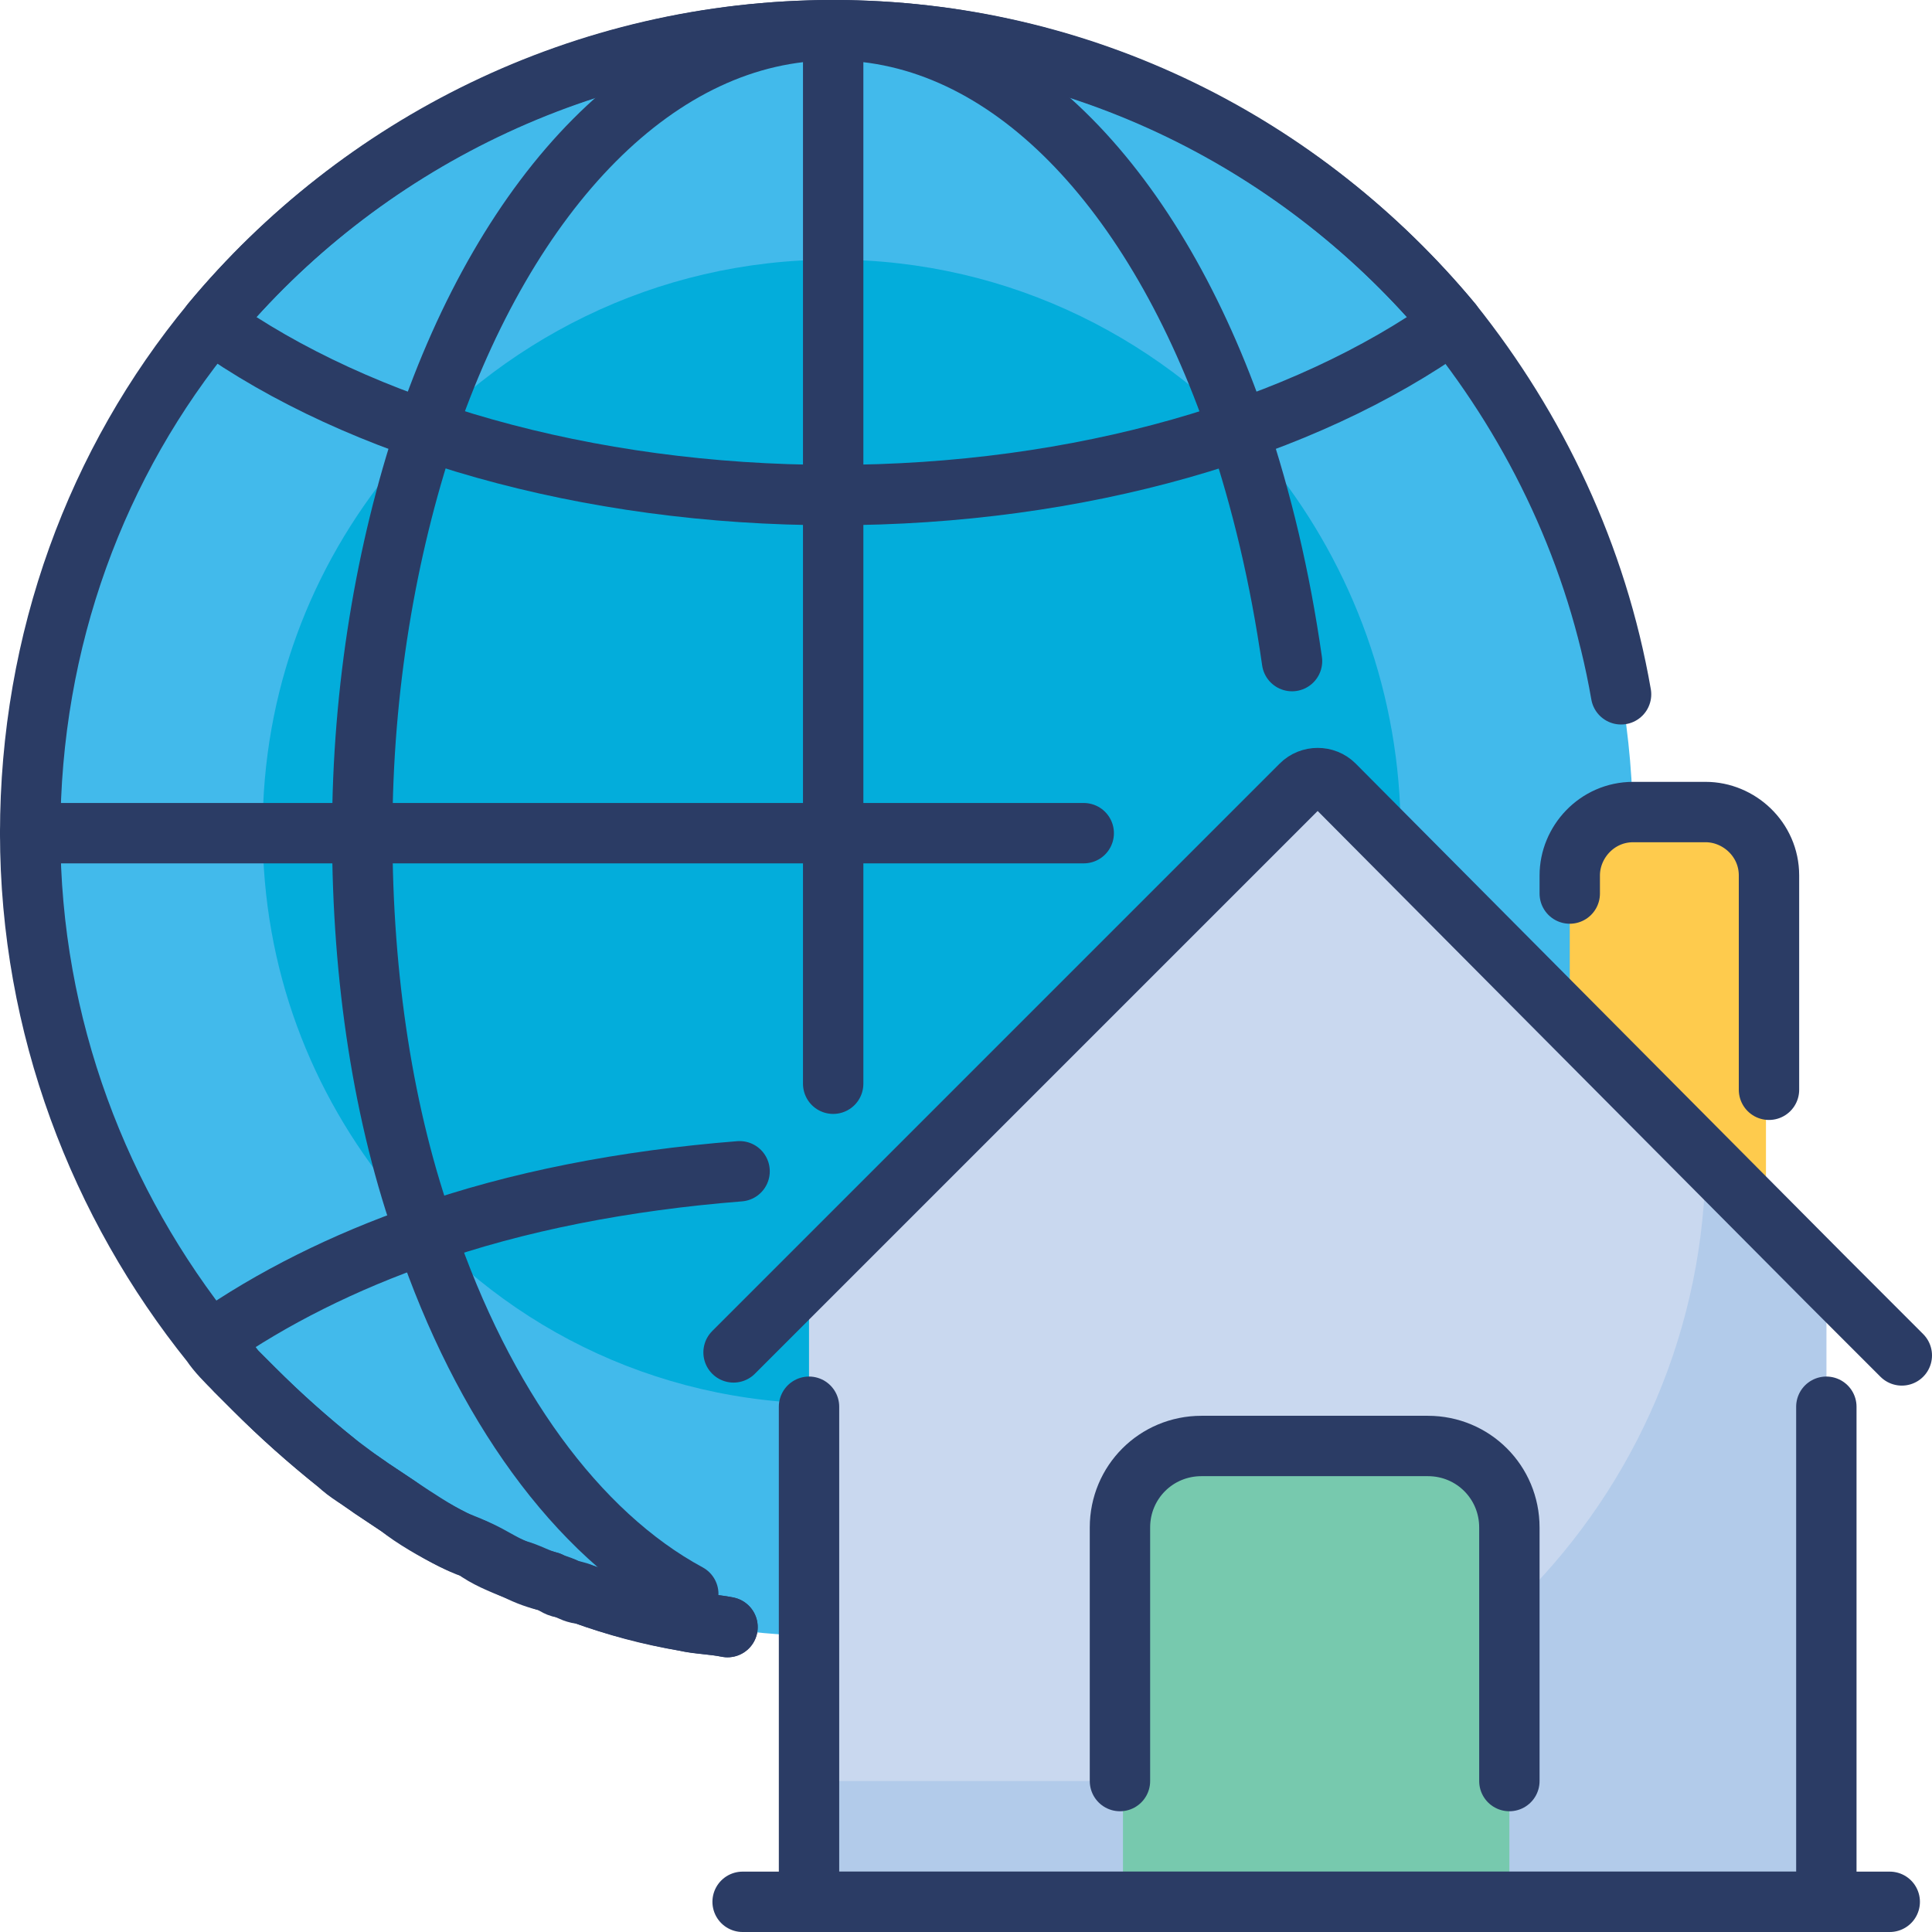 <?xml version="1.0" encoding="utf-8"?>
<!-- Generator: Adobe Illustrator 18.0.0, SVG Export Plug-In . SVG Version: 6.00 Build 0)  -->
<!DOCTYPE svg PUBLIC "-//W3C//DTD SVG 1.1//EN" "http://www.w3.org/Graphics/SVG/1.1/DTD/svg11.dtd">
<svg version="1.1" id="Layer_1" xmlns="http://www.w3.org/2000/svg" xmlns:xlink="http://www.w3.org/1999/xlink" x="0px" y="0px"
	 viewBox="0 0 64 64" enable-background="new 0 0 64 64" xml:space="preserve">
<g>
	<g>
		<path fill="#42BAEB" d="M54.1,27.6c0,6.4-2.3,12.3-6,16.9c-4.9,5.9-12.3,9.7-20.5,9.7S11.9,50.3,7,44.4C3.3,39.8,1,34,1,27.6
			s2.3-12.3,6-16.9C11.9,4.8,19.3,1,27.6,1s15.7,3.8,20.5,9.7C51.9,15.3,54.1,21.1,54.1,27.6z"/>
		<path fill="#03ADDB" d="M46.4,27.6c0,4.6-1.6,8.7-4.3,12c-3.5,4.2-8.7,6.9-14.6,6.9s-11.1-2.7-14.5-7c-2.7-3.3-4.3-7.4-4.3-12
			s1.6-8.7,4.3-12c3.5-4.2,8.7-6.9,14.6-6.9s11.1,2.7,14.6,6.9C44.8,18.8,46.4,23,46.4,27.6z"/>
		<path fill="none" stroke="#2B3C65" stroke-width="2" stroke-linecap="round" stroke-linejoin="round" stroke-miterlimit="10" d="
			M53.7,23c-0.8-4.6-2.8-8.8-5.6-12.3C43.2,4.8,35.8,1,27.6,1S11.9,4.8,7,10.7c-3.8,4.6-6,10.5-6,16.9s2.3,12.3,6,16.9
			c0.2,0.3,0.5,0.6,0.8,0.9C8,45.6,8.2,45.8,8.4,46c0.9,0.9,1.8,1.7,2.8,2.5c0.4,0.3,0.8,0.6,1.1,0.8s0.6,0.4,0.9,0.6
			c0.6,0.4,1.2,0.8,1.8,1.1c0.2,0.1,0.4,0.2,0.7,0.3c0.5,0.2,0.9,0.5,1.4,0.7c0.4,0.2,0.7,0.3,1.1,0.4c0.2,0.1,0.3,0.1,0.5,0.2
			c0.2,0.1,0.4,0.2,0.6,0.2c1.1,0.4,2.3,0.7,3.4,0.9c0.4,0.1,0.9,0.1,1.4,0.2"/>
		<path fill="none" stroke="#2B3C65" stroke-width="2" stroke-linecap="round" stroke-linejoin="round" stroke-miterlimit="10" d="
			M22.8,52.8c-3.7-2-6.8-6.3-8.7-11.9C12.7,37,12,32.4,12,27.6s0.8-9.4,2.1-13.3C16.8,6.3,21.8,1,27.6,1S38.3,6.3,41,14.2
			c0.8,2.4,1.4,4.9,1.8,7.7"/>
		<g>
			<path fill="none" stroke="#2B3C65" stroke-width="2" stroke-linecap="round" stroke-linejoin="round" stroke-miterlimit="10" d="
				M24.1,53.9c-0.5-0.1-0.9-0.1-1.4-0.2c-1.2-0.2-2.3-0.5-3.4-0.9c-0.2-0.1-0.4-0.1-0.6-0.2c-0.2,0-0.3-0.1-0.5-0.2
				c-0.4-0.1-0.7-0.3-1.1-0.4c-0.5-0.2-1-0.4-1.4-0.7c-0.2-0.1-0.5-0.2-0.7-0.3c-0.6-0.3-1.3-0.7-1.8-1.1c-0.3-0.2-0.6-0.4-0.9-0.6
				c-0.4-0.3-0.8-0.5-1.1-0.8c-1-0.8-1.9-1.6-2.8-2.5c-0.2-0.2-0.4-0.4-0.6-0.6c-0.3-0.4-0.5-0.7-0.8-1c2-1.4,4.4-2.6,7-3.5
				c3.1-1.1,6.7-1.8,10.5-2.1"/>
			<path fill="none" stroke="#2B3C65" stroke-width="2" stroke-linecap="round" stroke-linejoin="round" stroke-miterlimit="10" d="
				M48.1,10.7c-4.9,3.5-12.3,5.7-20.5,5.7S11.9,14.2,7,10.7C11.9,4.8,19.3,1,27.6,1S43.2,4.8,48.1,10.7z"/>
		</g>
		<g>
			<g>
				
					<polyline fill="none" stroke="#2B3C65" stroke-width="2" stroke-linecap="round" stroke-linejoin="round" stroke-miterlimit="10" points="
					27.6,35.9 27.6,27.6 27.6,16.4 27.6,1 				"/>
			</g>
			
				<polyline fill="none" stroke="#2B3C65" stroke-width="2" stroke-linecap="round" stroke-linejoin="round" stroke-miterlimit="10" points="
				1,27.6 12,27.6 27.6,27.6 35.9,27.6 			"/>
		</g>
		<path fill="#FECB4D" d="M58.5,29v17.9H52V29c0-1.1,0.9-2.1,2.1-2.1h2.4C57.6,27,58.5,27.9,58.5,29z"/>
		<path fill="none" stroke="#2B3C65" stroke-width="2" stroke-linecap="round" stroke-linejoin="round" stroke-miterlimit="10" d="
			M52,29.6V29c0-1.1,0.9-2.1,2.1-2.1h2.4c1.1,0,2.1,0.9,2.1,2.1v7.1"/>
		<path fill="#C9D8EF" d="M60.5,42.3V63H26.8V42.3L43.1,26c0.3-0.3,0.8-0.3,1.1,0L60.5,42.3z"/>
		<path fill="#B2CBEA" d="M60.5,42.3V63H26.8v-4h9c11.4,0,20.7-9.3,20.7-20.7L60.5,42.3z"/>
		<g>
			<path fill="#77C9AE" d="M50,50.6V63H37.2V50.6c0-1.5,1.2-2.7,2.7-2.7h7.5C48.8,47.9,50,49.1,50,50.6z"/>
			<path fill="none" stroke="#2B3C65" stroke-width="2" stroke-linecap="round" stroke-linejoin="round" stroke-miterlimit="10" d="
				M50,59v-8.4c0-1.5-1.2-2.7-2.7-2.7h-7.5c-1.5,0-2.7,1.2-2.7,2.7V59"/>
		</g>
		
			<polyline fill="none" stroke="#2B3C65" stroke-width="2" stroke-linecap="round" stroke-linejoin="round" stroke-miterlimit="10" points="
			60.5,46.6 60.5,63 26.8,63 26.8,46.6 		"/>
		<path fill="none" stroke="#2B3C65" stroke-width="2" stroke-linecap="round" stroke-linejoin="round" stroke-miterlimit="10" d="
			M63,44.9l-2.5-2.5L44.2,26c-0.3-0.3-0.8-0.3-1.1,0L26.8,42.3l-2.5,2.5"/>
	</g>
	
		<line fill="none" stroke="#2B3C65" stroke-width="2" stroke-linecap="round" stroke-linejoin="round" stroke-miterlimit="10" x1="24.6" y1="63" x2="62.6" y2="63"/>
</g>
</svg>
